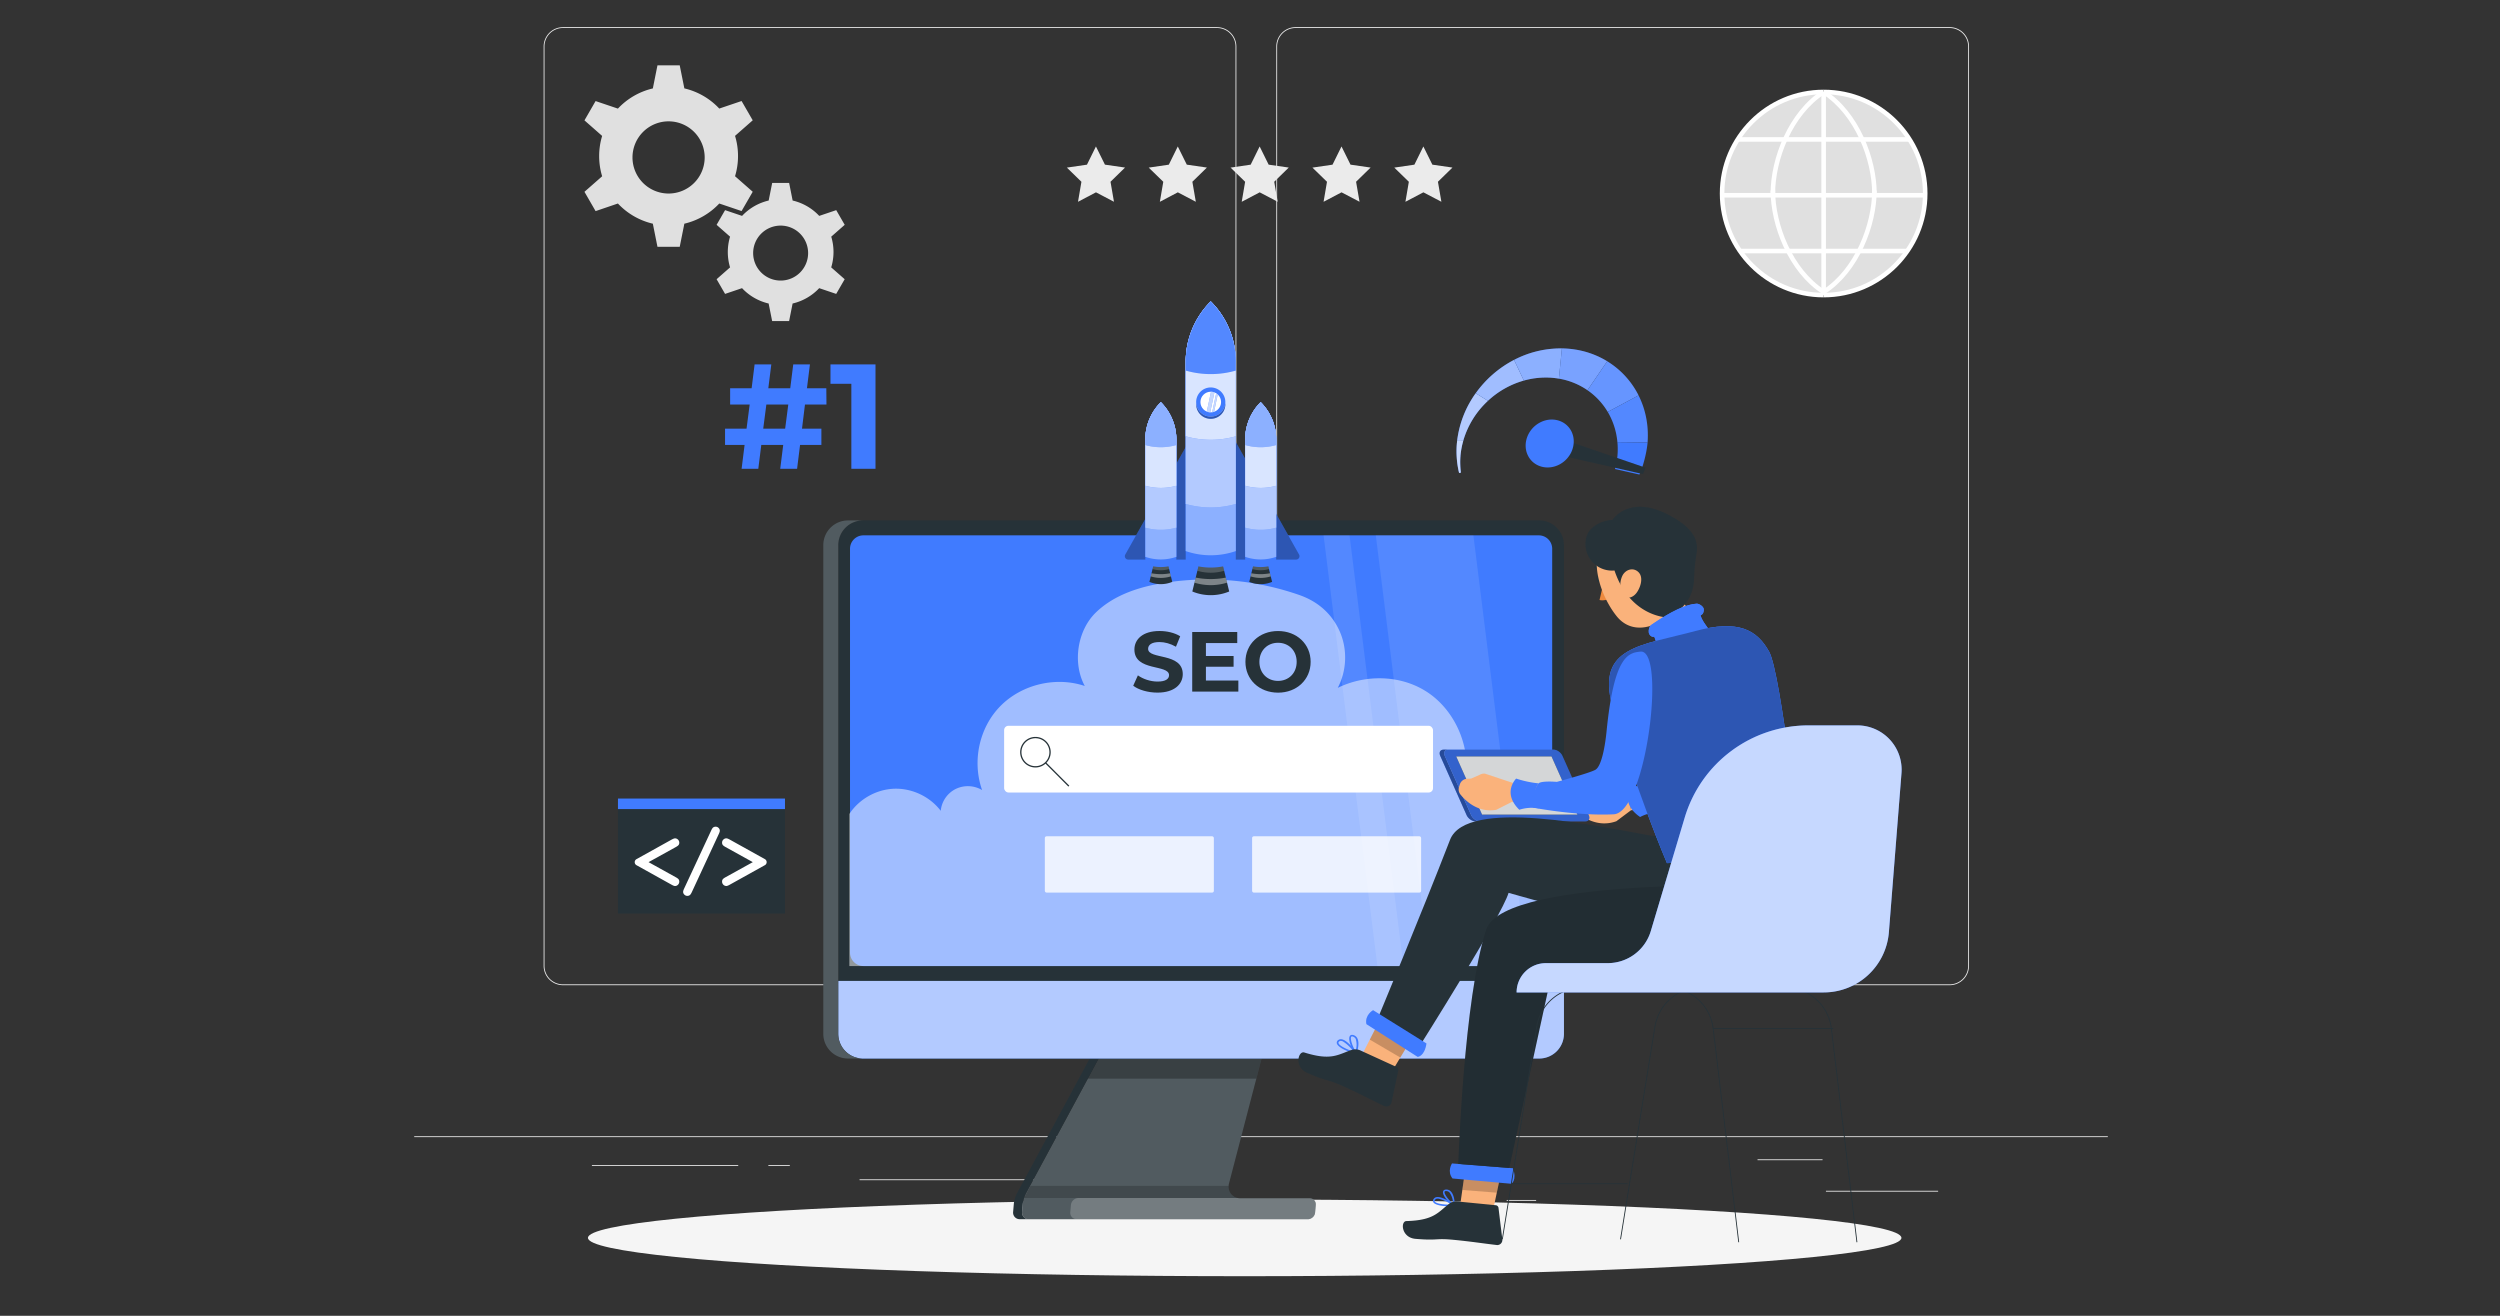 <svg xmlns="http://www.w3.org/2000/svg" viewBox="0 0 5700 3000"><rect x="0" y="0" width="5700" height="3000" fill="#333333" stroke="none"/><defs><style>.cls-1{fill:#ebebeb;}.cls-2,.cls-23{fill:none;stroke:#263238;stroke-miterlimit:10;}.cls-2{stroke-width:3px;}.cls-3{fill:#e0e0e0;}.cls-10,.cls-12,.cls-15,.cls-16,.cls-17,.cls-24,.cls-25,.cls-4,.cls-7{fill:#fff;}.cls-5{fill:#f5f5f5;}.cls-6{fill:#263238;}.cls-11,.cls-14,.cls-7{opacity:0.2;}.cls-25,.cls-8{opacity:0.3;}.cls-9{fill:#407bff;}.cls-10{opacity:0.6;}.cls-12{opacity:0.5;}.cls-13,.cls-17,.cls-21{opacity:0.1;}.cls-15{opacity:0.8;}.cls-16,.cls-20{opacity:0.4;}.cls-18,.cls-24{opacity:0.7;}.cls-19{fill:#fab27b;}.cls-22{fill:#ed893e;}.cls-23{stroke-width:2px;}</style></defs><g id="Background_Complete" data-name="Background Complete"><rect class="cls-1" x="4163.13" y="2714.99" width="255.8" height="1.93"/><rect class="cls-1" x="3435.24" y="2735.95" width="67.14" height="1.93"/><rect class="cls-1" x="4007.18" y="2643.28" width="148.22" height="1.93"/><rect class="cls-1" x="1349.56" y="2656.25" width="333.57" height="1.93"/><rect class="cls-1" x="1751.89" y="2656.25" width="48.91" height="1.93"/><rect class="cls-1" x="1959.75" y="2688.86" width="723.44" height="1.93"/><path class="cls-1" d="M2774.83,2246.26H1283.57a44.13,44.13,0,0,1-44.08-44.08V106a44.12,44.12,0,0,1,44.08-44.07H2774.83A44.13,44.13,0,0,1,2818.91,106V2202.18A44.14,44.14,0,0,1,2774.83,2246.26ZM1283.57,63.82A42.19,42.19,0,0,0,1241.42,106V2202.18a42.2,42.2,0,0,0,42.15,42.15H2774.83a42.2,42.2,0,0,0,42.15-42.15V106a42.19,42.19,0,0,0-42.15-42.14Z"/><path class="cls-1" d="M4445.25,2246.26H2954a44.13,44.13,0,0,1-44.07-44.08V106A44.12,44.12,0,0,1,2954,61.89H4445.25A44.13,44.13,0,0,1,4489.34,106V2202.18A44.14,44.14,0,0,1,4445.25,2246.26ZM2954,63.82A42.18,42.18,0,0,0,2911.85,106V2202.18a42.19,42.19,0,0,0,42.14,42.15H4445.25a42.19,42.19,0,0,0,42.15-42.15V106a42.18,42.18,0,0,0-42.15-42.14Z"/><rect class="cls-1" x="944.42" y="2590.68" width="3861.4" height="1.93"/><path class="cls-2" d="M2948.64,1761.34a33.35,33.35,0,1,1-33.35-33.35A33.35,33.35,0,0,1,2948.64,1761.34Z"/><line class="cls-2" x1="2938.26" y1="1785.44" x2="2991.48" y2="1838.73"/><circle class="cls-3" cx="4157.25" cy="441.3" r="231.54" transform="translate(905.58 3068.88) rotate(-45)"/><path class="cls-4" d="M4157.91,678c-130.54,0-236.75-106.21-236.75-236.76S4027.37,204.5,4157.91,204.5v10.42c-124.8,0-226.33,101.53-226.33,226.33s101.53,226.34,226.33,226.34Z"/><path class="cls-4" d="M4157.91,678V667.59c124.8,0,226.34-101.54,226.34-226.34s-101.54-226.33-226.34-226.33V204.5c130.55,0,236.76,106.2,236.76,236.75S4288.46,678,4157.91,678Z"/><path class="cls-4" d="M4278.89,441.3h-10.42c0-76.73-38.94-179.4-113.37-227.15l5.62-8.77C4238.3,255.15,4278.89,361.74,4278.89,441.3Z"/><path class="cls-4" d="M4160.72,670.17l-5.62-8.78c74.43-47.75,113.37-150.42,113.37-227.15h10.42C4278.89,513.8,4238.3,620.39,4160.72,670.17Z"/><path class="cls-4" d="M4047.35,441.25h-10.41c0-79.56,40.58-186.15,118.15-235.93l5.64,8.77C4086.3,261.85,4047.35,364.52,4047.35,441.25Z"/><path class="cls-4" d="M4155.09,670.12c-77.57-49.79-118.15-156.37-118.15-235.93h10.41c0,76.73,39,179.4,113.38,227.15Z"/><rect class="cls-4" x="4152.7" y="209.7" width="10.42" height="463.09"/><rect class="cls-4" x="3961.92" y="312.7" width="391.98" height="10.42"/><rect class="cls-4" x="3926.47" y="439.99" width="462.88" height="10.42"/><rect class="cls-4" x="3967.1" y="567.16" width="381.62" height="10.42"/><path class="cls-3" d="M1682.68,355.79a156.77,156.77,0,0,0-6.8-46l40.32-35.47-25.38-44-50.89,17.21a158.11,158.11,0,0,0-79.6-46L1549.77,149H1499l-10.53,52.64a158.2,158.2,0,0,0-79.63,46l-50.89-17.21-25.39,44,40.32,35.47a159.08,159.08,0,0,0,0,92l-40.32,35.43,25.39,44L1408.83,464a158.55,158.55,0,0,0,79.63,46L1499,562.66h50.78L1560.33,510a158.46,158.46,0,0,0,79.6-46l50.89,17.21,25.38-44-40.32-35.43A157,157,0,0,0,1682.68,355.79Zm-158.3,85.46A82.29,82.29,0,1,1,1606.66,359,82.27,82.27,0,0,1,1524.38,441.25Z"/><path class="cls-3" d="M1900.39,574.61a119.65,119.65,0,0,0-5.17-35l30.71-27-19.34-33.49-38.75,13.11a120.38,120.38,0,0,0-60.61-35l-8-40.09h-38.66l-8,40.09a120.47,120.47,0,0,0-60.64,35l-38.75-13.11-19.33,33.49,30.7,27a121.16,121.16,0,0,0,0,70l-30.7,27,19.33,33.49L1691.86,657a120.66,120.66,0,0,0,60.64,35l8,40.09h38.66l8-40.09a120.57,120.57,0,0,0,60.61-35l38.75,13.11,19.34-33.49-30.71-27A119.85,119.85,0,0,0,1900.39,574.61Zm-120.54,65.08A62.66,62.66,0,1,1,1842.51,577,62.64,62.64,0,0,1,1779.85,639.69Z"/><polygon class="cls-1" points="2478.27 375.45 2498.73 333.9 2519.26 375.42 2565.1 382.04 2531.97 414.39 2539.83 460.03 2498.82 438.51 2457.84 460.1 2465.64 414.45 2432.44 382.15 2478.27 375.45"/><polygon class="cls-1" points="2664.9 375.45 2685.36 333.9 2705.9 375.42 2751.73 382.04 2718.6 414.39 2726.47 460.03 2685.45 438.51 2644.47 460.1 2652.27 414.45 2619.07 382.15 2664.9 375.45"/><polygon class="cls-1" points="2851.53 375.45 2872 333.9 2892.53 375.42 2938.37 382.04 2905.23 414.39 2913.1 460.03 2872.08 438.51 2831.11 460.1 2838.9 414.45 2805.71 382.15 2851.53 375.45"/><polygon class="cls-1" points="3038.17 375.45 3058.63 333.9 3079.16 375.42 3125 382.04 3091.86 414.39 3099.73 460.03 3058.72 438.51 3017.74 460.1 3025.53 414.45 2992.34 382.15 3038.17 375.45"/><polygon class="cls-1" points="3224.8 375.45 3245.26 333.9 3265.79 375.42 3311.63 382.04 3278.49 414.39 3286.36 460.03 3245.35 438.51 3204.37 460.1 3212.16 414.45 3178.97 382.15 3224.8 375.45"/></g><g id="Shadow"><ellipse id="_Path_" data-name="&lt;Path&gt;" class="cls-5" cx="2837.89" cy="2822.31" rx="1497.37" ry="87.45"/></g><g id="Device"><path class="cls-6" d="M2331.94,2745.4l-1.55,17.74a16.65,16.65,0,0,0,.7,6.46l.06.07a14,14,0,0,0,1.23,2.74,15.52,15.52,0,0,0,1.85,2.46,10.88,10.88,0,0,0,2.28,2.07,15.12,15.12,0,0,0,9,2.87h636.3a14.92,14.92,0,0,0,4.52-.67,21.71,21.71,0,0,0,2.91-1.2,17.94,17.94,0,0,0,5.83-4.87,18.76,18.76,0,0,0,1.63-2.6,16.15,16.15,0,0,0,1.72-6l1.49-17.07a14.41,14.41,0,0,0-.67-6,15,15,0,0,0-1.17-2.6,13.91,13.91,0,0,0-5-4.87,20.5,20.5,0,0,0-2.7-1.2,14.11,14.11,0,0,0-4.41-.66H2827.75a27.64,27.64,0,0,1-5.88-.6h-.07c-.78-.2-1.57-.34-2.28-.6a.48.48,0,0,1-.33-.14.24.24,0,0,1-.19-.06,18.39,18.39,0,0,1-2.45-.94,9.43,9.43,0,0,1-2.24-1.13,18.15,18.15,0,0,1-3.09-2,23,23,0,0,1-3.33-3.14,23.31,23.31,0,0,1-1.62-2.06c-.42-.54-.77-1.07-1.12-1.6-.12-.2-.24-.4-.35-.6-.07,0-.06-.07-.06-.14a13.63,13.63,0,0,1-1.13-2.26,19.24,19.24,0,0,1-.89-2.07c0-.14-.1-.34-.16-.47a5.26,5.26,0,0,0-.15-.53.86.86,0,0,1-.1-.34,8.47,8.47,0,0,1-.45-1.8,16.23,16.23,0,0,1-.43-2.66.23.23,0,0,1,0-.2c-.06-.8-.12-1.67-.18-2.47s0-1.67.08-2.47l0-.6a16,16,0,0,1,.28-2.47c.15-.86.35-1.66.56-2.53v-.07l62.25-238.82,11.94-45.81,9.35-35.95h-361.4l-19.42,35.95-24.68,45.81-140.58,260.63c-.48.93-1,1.8-1.44,2.73,0,.14,0,.2-.08.27-.5,1.07-.92,2.07-1.41,3.14s-.86,2.13-1.22,3.26a22.42,22.42,0,0,0-.72,2.14A62.6,62.6,0,0,0,2331.94,2745.4Z"/><path class="cls-7" d="M2999.94,2747.35l-1.5,17.15a17,17,0,0,1-16.63,15.29H2345.58a15.08,15.08,0,0,1-15.25-16.62l1.56-17.76a64.83,64.83,0,0,1,2.81-14,72.19,72.19,0,0,1,4.9-11.58l184.72-342.33h361.43l-83.56,320.59a26.15,26.15,0,0,0-.94,5.65c-.91,13.44,7.8,25,20.56,27.67a26.13,26.13,0,0,0,6,.62H2986A13.79,13.79,0,0,1,2999.94,2747.35Z"/><path class="cls-6" d="M2319.2,2719.89l184.69-342.38h20.45l-184.68,342.38a65.93,65.93,0,0,0-7.74,25.52l-1.55,17.74a15,15,0,0,0,15.18,16.64H2325.1a15,15,0,0,1-15.18-16.64l1.55-17.74A65.91,65.91,0,0,1,2319.2,2719.89Z"/><polygon class="cls-8" points="2524.34 2377.51 2885.71 2377.51 2864.39 2459.33 2480.21 2459.33 2524.34 2377.51"/><path class="cls-6" d="M1911.19,1242.92l0,993.69v120.45a56.39,56.39,0,0,0,56.35,56.42H3509.45a56.43,56.43,0,0,0,56.36-56.42V2236.61l0-993.69a56.29,56.29,0,0,0-56.36-56.35H1967.6a56.34,56.34,0,0,0-34.29,11.61,38.06,38.06,0,0,0-3.89,3.33,53.73,53.73,0,0,0-9.77,11.8,47.76,47.76,0,0,0-4.61,9.21A56.18,56.18,0,0,0,1911.19,1242.92Z"/><path class="cls-9" d="M3565.8,2236.59v120.49a56.36,56.36,0,0,1-56.37,56.36H1967.58a56.36,56.36,0,0,1-56.37-56.36V2236.59Z"/><path class="cls-10" d="M3565.8,2236.59v120.49a56.36,56.36,0,0,1-56.37,56.36H1967.58a56.36,56.36,0,0,1-56.37-56.36V2236.59Z"/><path class="cls-9" d="M1968.61,2202.56h1539.8A30.56,30.56,0,0,0,3539,2172V1251.16a30.56,30.56,0,0,0-30.56-30.56H1968.61a30.57,30.57,0,0,0-30.57,30.56V2172A30.57,30.57,0,0,0,1968.61,2202.56Z"/><path class="cls-6" d="M1933.49,1186.57h34.09a56.37,56.37,0,0,0-56.37,56.37V2357.08a56.36,56.36,0,0,0,56.37,56.36h-34.09a56.36,56.36,0,0,1-56.37-56.36V1242.94A56.37,56.37,0,0,1,1933.49,1186.57Z"/><g class="cls-11"><path class="cls-4" d="M1933.49,1186.57h34.09a56.37,56.37,0,0,0-56.37,56.37V2357.08a56.36,56.36,0,0,0,56.37,56.36h-34.09a56.36,56.36,0,0,1-56.37-56.36V1242.94A56.37,56.37,0,0,1,1933.49,1186.57Z"/></g><path class="cls-12" d="M3548.37,1807c-39.63-7.61-102.55,18-114.29,56.64,3-23.45-9.28-48.11-29.74-59.94s-47.22-20.2-66.06-5.94c18.87-75.38-9.59-160.52-70-209.4s-148.48-54.19-218.26-20c20.78-39.28,22.49-88.1,4.53-128.74s-50.1-68.3-92.05-83A638,638,0,0,0,2660.15,1328c-58.76,8.71-118.71,27.07-161.43,68.34s-53.79,115.6-25.37,167.76c-65.76-22.25-143.47-3.83-192.25,45.55s-65,126.21-41.93,191.69a63.49,63.49,0,0,0-60.6-2.27,62.18,62.18,0,0,0-33.66,49.63c-24.59-32.39-65.41-51.79-106.06-50.4s-80,23.54-102.36,57.55v346.73H3539Z"/><rect class="cls-4" x="2289.41" y="1654.78" width="977.85" height="152.13" rx="9.85"/><path class="cls-2" d="M2394.14,1715a33.35,33.35,0,1,1-33.34-33.35A33.35,33.35,0,0,1,2394.14,1715Z"/><line class="cls-2" x1="2383.76" y1="1739.1" x2="2436.98" y2="1792.39"/><g class="cls-13"><polygon class="cls-4" points="3017.73 1220.6 3076.96 1220.6 3199.77 2202.56 3140.55 2202.56 3017.73 1220.6"/><polygon class="cls-4" points="3259.63 2202.56 3136.82 1220.6 3359.34 1220.6 3482.15 2202.56 3259.63 2202.56"/></g><path class="cls-7" d="M2441.68,2747.47l-1.43,16.29a14.46,14.46,0,0,0,14.63,16h526.93a17,17,0,0,0,16.65-15.32l1.5-17.08a13.82,13.82,0,0,0-14-15.32H2827.73a26.76,26.76,0,0,1-5.88-.63H2459.11A17.85,17.85,0,0,0,2441.68,2747.47Z"/><path class="cls-14" d="M2334.74,2731.44h487.11c-12.83-2.61-21.48-14.19-20.59-27.67H2349.59Z"/><path class="cls-6" d="M2583.73,1563.48l10.68-23.67c11.45,8.34,28.53,14.16,44.83,14.16,18.63,0,26.2-6.2,26.2-14.55,0-25.43-79-8-79-58.42,0-23.09,18.63-42.31,57.26-42.31,17.07,0,34.54,4.08,47.16,12l-9.71,23.87c-12.61-7.18-25.61-10.68-37.65-10.68-18.63,0-25.81,7-25.81,15.53,0,25,79,7.76,79,57.64,0,22.71-18.83,42.12-57.64,42.12C2617.51,1579.21,2595.77,1572.81,2583.73,1563.48Z"/><path class="cls-6" d="M2823.45,1551.65v25.23h-105.2V1441h102.67v25.23H2749.5v29.5h63.08v24.46H2749.5v31.44Z"/><path class="cls-6" d="M2839.58,1509c0-40.37,31.44-70.26,74.33-70.26,42.7,0,74.34,29.69,74.34,70.26s-31.64,70.26-74.34,70.26C2871,1579.21,2839.58,1549.32,2839.58,1509Zm116.83,0c0-25.82-18.24-43.48-42.5-43.48s-42.5,17.66-42.5,43.48,18.24,43.47,42.5,43.47S2956.41,1534.76,2956.41,1509Z"/><rect class="cls-15" x="2382.22" y="1906.75" width="385.36" height="128.36" rx="3.85"/><rect class="cls-15" x="2854.79" y="1906.75" width="385.36" height="128.36" rx="3.85"/><path class="cls-9" d="M2565.63,1264.35,2757,924.18a7.71,7.71,0,0,1,13.45,0l191.42,340.17a7.72,7.72,0,0,1-6.73,11.5H2572.36A7.72,7.72,0,0,1,2565.63,1264.35Z"/><path class="cls-8" d="M2565.63,1264.35,2757,924.18a7.71,7.71,0,0,1,13.45,0l191.42,340.17a7.72,7.72,0,0,1-6.73,11.5H2572.36A7.72,7.72,0,0,1,2565.63,1264.35Z"/><path class="cls-6" d="M2672.75,1326.68l-9.3-38.16h-33.51l-9.29,38.16A67.91,67.91,0,0,0,2672.75,1326.68Z"/><path class="cls-7" d="M2629.94,1288.52l-2.17,8.93a67.7,67.7,0,0,0,37.86,0l-2.18-8.94Z"/><path class="cls-16" d="M2625.43,1307c-.59,2.42-1.18,4.86-1.75,7.17a77.59,77.59,0,0,0,46,0L2668,1307A109.86,109.86,0,0,1,2625.43,1307Z"/><path class="cls-9" d="M2682.08,1285.82a92.16,92.16,0,0,1-70.77,0V1002.43A120.43,120.43,0,0,1,2646.7,917a120.42,120.42,0,0,1,35.38,85.42Z"/><path class="cls-9" d="M2611.31,1002.43v267.15a108,108,0,0,0,70.77,0V1002.43A120.42,120.42,0,0,0,2646.7,917,120.43,120.43,0,0,0,2611.31,1002.43Z"/><path class="cls-16" d="M2611.31,1002.43v267.15a108,108,0,0,0,70.77,0V1002.43A120.42,120.42,0,0,0,2646.7,917,120.43,120.43,0,0,0,2611.31,1002.43Z"/><path class="cls-9" d="M2611.31,1002.43v200.63a128.65,128.65,0,0,0,70.77,0V1002.43A120.42,120.42,0,0,0,2646.7,917,120.43,120.43,0,0,0,2611.31,1002.43Z"/><path class="cls-10" d="M2611.31,1002.43v200.63a128.65,128.65,0,0,0,70.77,0V1002.43A120.42,120.42,0,0,0,2646.7,917,120.43,120.43,0,0,0,2611.31,1002.43Z"/><path class="cls-9" d="M2611.31,1002.43v105.06a128.74,128.74,0,0,0,70.77,0V1002.43A120.42,120.42,0,0,0,2646.7,917,120.43,120.43,0,0,0,2611.31,1002.43Z"/><path class="cls-15" d="M2611.31,1002.43v105.06a128.74,128.74,0,0,0,70.77,0V1002.43A120.42,120.42,0,0,0,2646.7,917,120.43,120.43,0,0,0,2611.31,1002.43Z"/><path class="cls-9" d="M2611.31,1002.43v12.26a128.65,128.65,0,0,0,70.77,0v-12.27A120.42,120.42,0,0,0,2646.7,917,120.43,120.43,0,0,0,2611.31,1002.43Z"/><path class="cls-16" d="M2611.31,1002.43v12.26a128.65,128.65,0,0,0,70.77,0v-12.27A120.42,120.42,0,0,0,2646.7,917,120.43,120.43,0,0,0,2611.31,1002.43Z"/><path class="cls-6" d="M2900.39,1326.68l-9.3-38.16h-33.51l-9.3,38.16A67.93,67.93,0,0,0,2900.39,1326.68Z"/><path class="cls-7" d="M2857.58,1288.52l-2.17,8.93a67.7,67.7,0,0,0,37.86,0l-2.18-8.94Z"/><path class="cls-16" d="M2853.07,1307c-.59,2.42-1.18,4.86-1.75,7.17a77.59,77.59,0,0,0,46,0l-1.75-7.16A109.86,109.86,0,0,1,2853.07,1307Z"/><path class="cls-9" d="M2909.72,1285.82a92.16,92.16,0,0,1-70.77,0V1002.43A120.43,120.43,0,0,1,2874.34,917a120.42,120.42,0,0,1,35.38,85.42Z"/><path class="cls-9" d="M2839,1002.43v267.15a108,108,0,0,0,70.77,0V1002.43A120.42,120.42,0,0,0,2874.34,917,120.39,120.39,0,0,0,2839,1002.43Z"/><path class="cls-16" d="M2839,1002.43v267.15a108,108,0,0,0,70.77,0V1002.43A120.42,120.42,0,0,0,2874.34,917,120.39,120.39,0,0,0,2839,1002.43Z"/><path class="cls-9" d="M2839,1002.43v200.63a128.65,128.65,0,0,0,70.77,0V1002.43A120.42,120.42,0,0,0,2874.34,917,120.39,120.39,0,0,0,2839,1002.43Z"/><path class="cls-10" d="M2839,1002.43v200.63a128.65,128.65,0,0,0,70.77,0V1002.43A120.42,120.42,0,0,0,2874.34,917,120.39,120.39,0,0,0,2839,1002.43Z"/><path class="cls-9" d="M2839,1002.43v105.06a128.74,128.74,0,0,0,70.77,0V1002.43A120.42,120.42,0,0,0,2874.34,917,120.39,120.39,0,0,0,2839,1002.43Z"/><path class="cls-15" d="M2839,1002.43v105.06a128.74,128.74,0,0,0,70.77,0V1002.43A120.42,120.42,0,0,0,2874.34,917,120.39,120.39,0,0,0,2839,1002.43Z"/><path class="cls-9" d="M2839,1002.43v12.26a128.65,128.65,0,0,0,70.77,0v-12.27A120.42,120.42,0,0,0,2874.34,917,120.39,120.39,0,0,0,2839,1002.43Z"/><path class="cls-16" d="M2839,1002.43v12.26a128.65,128.65,0,0,0,70.77,0v-12.27A120.42,120.42,0,0,0,2874.34,917,120.39,120.39,0,0,0,2839,1002.43Z"/><path class="cls-6" d="M2802.58,1348.59l-15-61.6h-54.09l-15,61.6A109.51,109.51,0,0,0,2802.58,1348.59Z"/><path class="cls-7" d="M2733.47,1287l-3.52,14.42a109.36,109.36,0,0,0,61.13,0l-3.52-14.44Z"/><path class="cls-16" d="M2726.19,1316.89c-1,3.91-1.91,7.85-2.83,11.58a125.26,125.26,0,0,0,74.31,0l-2.82-11.56A177,177,0,0,1,2726.19,1316.89Z"/><path class="cls-9" d="M2817.64,1282.64a148.83,148.83,0,0,1-114.25,0V825.14a194.39,194.39,0,0,1,57.13-137.91,194.43,194.43,0,0,1,57.12,137.91Z"/><path class="cls-9" d="M2703.39,825.14v431.27a174.34,174.34,0,0,0,114.25,0V825.14a194.43,194.43,0,0,0-57.12-137.91A194.39,194.39,0,0,0,2703.39,825.14Z"/><path class="cls-16" d="M2703.39,825.14v431.27a174.34,174.34,0,0,0,114.25,0V825.14a194.43,194.43,0,0,0-57.12-137.91A194.39,194.39,0,0,0,2703.39,825.14Z"/><path class="cls-9" d="M2703.39,825.14V1149a207.67,207.67,0,0,0,114.25,0V825.14a194.43,194.43,0,0,0-57.12-137.91A194.39,194.39,0,0,0,2703.39,825.14Z"/><path class="cls-10" d="M2703.39,825.14V1149a207.67,207.67,0,0,0,114.25,0V825.14a194.43,194.43,0,0,0-57.12-137.91A194.39,194.39,0,0,0,2703.39,825.14Z"/><path class="cls-9" d="M2703.39,825.14V994.75a207.86,207.86,0,0,0,114.25,0V825.14a194.43,194.43,0,0,0-57.12-137.91A194.39,194.39,0,0,0,2703.39,825.14Z"/><path class="cls-15" d="M2703.39,825.14V994.75a207.86,207.86,0,0,0,114.25,0V825.14a194.43,194.43,0,0,0-57.12-137.91A194.39,194.39,0,0,0,2703.39,825.14Z"/><path class="cls-9" d="M2703.39,825.14v19.78a207.67,207.67,0,0,0,114.25,0v-19.8a194.43,194.43,0,0,0-57.12-137.91A194.39,194.39,0,0,0,2703.39,825.14Z"/><path class="cls-17" d="M2703.39,825.14v19.78a207.67,207.67,0,0,0,114.25,0v-19.8a194.43,194.43,0,0,0-57.12-137.91A194.39,194.39,0,0,0,2703.39,825.14Z"/><path class="cls-9" d="M2793.79,916.66a33.27,33.27,0,1,1-33.27-33.27A33.28,33.28,0,0,1,2793.79,916.66Z"/><path class="cls-9" d="M2760.52,949.93a33.25,33.25,0,0,1-33.15-30.76c-.06.83-.12,1.66-.12,2.51a33.27,33.27,0,1,0,66.54,0c0-.85-.07-1.68-.13-2.51A33.25,33.25,0,0,1,2760.52,949.93Z"/><path class="cls-8" d="M2760.52,949.93a33.25,33.25,0,0,1-33.15-30.76c-.06.83-.12,1.66-.12,2.51a33.27,33.27,0,1,0,66.54,0c0-.85-.07-1.68-.13-2.51A33.25,33.25,0,0,1,2760.52,949.93Z"/><circle class="cls-4" cx="2760.52" cy="916.66" r="23.53"/><path class="cls-9" d="M2759.28,940.06l9.64-45.31a23.36,23.36,0,0,0-7.82-1.56l-9.6,45.19A23.36,23.36,0,0,0,2759.28,940.06Z"/><path class="cls-9" d="M2768.06,938.84l8.37-39.41a23.51,23.51,0,0,0-3.5-2.68l-9.16,43.11A23.53,23.53,0,0,0,2768.06,938.84Z"/><g class="cls-18"><path class="cls-4" d="M2759.28,940.06l9.64-45.31a23.36,23.36,0,0,0-7.82-1.56l-9.6,45.19A23.36,23.36,0,0,0,2759.28,940.06Z"/><path class="cls-4" d="M2768.06,938.84l8.37-39.41a23.51,23.51,0,0,0-3.5-2.68l-9.16,43.11A23.53,23.53,0,0,0,2768.06,938.84Z"/></g></g><g id="Character"><path class="cls-19" d="M3613.22,1809.61l-8.89,1.9a19.43,19.43,0,0,0-15.2,16.57l-.79,6.25a19.24,19.24,0,0,0,6.32,16.91c14.6,12.77,49,36.39,90.72,21.13l33.33-25-5.49-45-69.22-10a19.37,19.37,0,0,0-11.51,4.35Z"/><polygon class="cls-19" points="3718.7 1847.32 3811.11 1842.66 3796.83 1792.4 3713.22 1802.34 3718.7 1847.32"/><path class="cls-9" d="M3773.75,1792.76a36.64,36.64,0,0,0-3.74,23.48c1.52,8.85,5.23,24.44,15,35.1h0a101.47,101.47,0,0,0-44.84,11.05l-.75.38c-48.2-32.94-20.36-71.94-20.36-71.94l3.16.45A247.83,247.83,0,0,0,3773.75,1792.76Z"/><path class="cls-9" d="M3963,1834.25c-85.85,19.76-192.68,17.84-192.68,17.84a33.9,33.9,0,0,1-4.57-19.66c.81-14.41,2.72-32.39,8-39.67,5.63-7.79,42.19-11.1,42.19-11.1s71.69-33.3,85.29-44.18c13.45-10.84,13.09-61.61,10.53-95.25-13.66-179.71,17.95-193.22,46.61-201.28C4017.89,1424.21,4039,1816.74,3963,1834.25Z"/><path class="cls-9" d="M3374.67,1872.8h240c7.82,0,11.33-6.34,7.86-14.15l-60.23-135.4c-3.47-7.81-12.62-14.15-20.44-14.15h-240c-7.81,0-11.33,6.34-7.86,14.15l60.23,135.4C3357.7,1866.46,3366.85,1872.8,3374.67,1872.8Z"/><path class="cls-14" d="M3374.67,1872.8h240c7.82,0,11.33-6.34,7.86-14.15l-60.23-135.4c-3.47-7.81-12.62-14.15-20.44-14.15h-240c-7.81,0-11.33,6.34-7.86,14.15l60.23,135.4C3357.7,1866.46,3366.85,1872.8,3374.67,1872.8Z"/><path class="cls-9" d="M3291.49,1709.1h10.37c-7.81,0-11.33,6.34-7.86,14.15l60.23,135.4c3.47,7.81,12.62,14.14,20.44,14.14H3364.3c-7.81,0-17-6.33-20.44-14.14l-60.22-135.4C3280.16,1715.44,3283.68,1709.1,3291.49,1709.1Z"/><path class="cls-20" d="M3291.49,1709.1h10.37c-7.81,0-11.33,6.34-7.86,14.15l60.23,135.4c3.47,7.81,12.62,14.14,20.44,14.14H3364.3c-7.81,0-17-6.33-20.44-14.14l-60.22-135.4C3280.16,1715.44,3283.68,1709.1,3291.49,1709.1Z"/><polygon class="cls-6" points="3379.12 1857.22 3596.36 1857.22 3537.41 1724.67 3320.16 1724.67 3379.12 1857.22"/><polygon class="cls-15" points="3379.12 1857.22 3596.36 1857.22 3537.41 1724.67 3320.16 1724.67 3379.12 1857.22"/><path class="cls-6" d="M4093.94,1862.23s6,79.18,6.83,107c5.74,185.69-145.85,199.87-257.39,179.39l-403.83-112.92c-16,53.68-202.75,349.24-202.75,349.24l-98.16-56.36s101.77-244,167.46-413.79c37.51-96.93,342.78-29.9,455.2-9.95,34.18,9.21,27.58-44.15,27.58-44.15Z"/><polygon class="cls-19" points="3211.74 2379.43 3174.26 2441.92 3104.33 2407.13 3140.7 2335.98 3211.74 2379.43"/><path class="cls-9" d="M3067.13,2394.31c-9.22-4.22-18-10.27-19.23-15.63a7.27,7.27,0,0,1,3.63-7.59,10.1,10.1,0,0,1,7.42-1.58c14,2.26,33.08,28.89,33.92,30.07a1.91,1.91,0,0,1,0,2.21,2,2,0,0,1-2.08.8A144.34,144.34,0,0,1,3067.13,2394.31Zm-5.19-19.84a12.78,12.78,0,0,0-3.56-1.1,5.35,5.35,0,0,0-4.58.88c-2.3,1.59-2.33,2.86-2.1,3.68,1.23,6.41,19.89,15.09,34.49,19.69A89.67,89.67,0,0,0,3061.94,2374.47Z"/><path class="cls-9" d="M3090.54,2402.43a1.11,1.11,0,0,1-.71-.4c-7.07-8-17.54-32.24-12.14-39.86,1.1-1.93,3.73-3.69,8.79-2a14.33,14.33,0,0,1,8.42,7.48c5.89,12.09-1.28,33-1.61,34a1.89,1.89,0,0,1-1.51,1.23A1.84,1.84,0,0,1,3090.54,2402.43Zm-4.41-38.35-1-.55c-3.28-1.18-4.07,0-4.41.39-2.76,4.83,3.18,22.76,9.89,32.41a45.45,45.45,0,0,0,.55-27.26,10.14,10.14,0,0,0-5.07-5Z"/><path class="cls-6" d="M3103.13,2395.66l81,37.06a7.17,7.17,0,0,1,4,8l-15.5,72.6a11.93,11.93,0,0,1-14.09,9.28,12.08,12.08,0,0,1-2.41-.77c-29-13.86-54.2-27.34-90.58-43.92-42.91-19.61-34.37-9.5-85.14-31.85-30.58-13.5-20.34-50.59-6.68-46.4,62.38,19.55,76.65,4.55,109.06-6.16A28.7,28.7,0,0,1,3103.13,2395.66Z"/><polygon class="cls-14" points="3192.7 2411.18 3211.74 2379.43 3140.7 2335.98 3123.13 2370.36 3192.7 2411.18"/><path class="cls-9" d="M3252.36,2379.08l-121.71-75.93s-19.58,10.81-15.27,31.89l116.89,74.67S3248,2409,3252.36,2379.08Z"/><polygon class="cls-19" points="3418.88 2690.23 3404.18 2759.5 3328.91 2749.63 3339.86 2672.74 3418.88 2690.23"/><path class="cls-9" d="M3290.68,2749.6c-9.81-1-19.78-3.76-22.62-8.29a7.08,7.08,0,0,1,.94-8.12,9.85,9.85,0,0,1,6.32-3.8c13.54-2.33,39.53,16.1,40.67,16.92a1.87,1.87,0,0,1,.72,2,2,2,0,0,1-1.67,1.39A140.56,140.56,0,0,1,3290.68,2749.6Zm-11-16.59a12.56,12.56,0,0,0-3.62.11,5.16,5.16,0,0,0-3.92,2.26c-1.62,2.19-1.24,3.36-.77,4,3.15,5.49,23,7.57,37.92,7.19A87,87,0,0,0,3279.63,2733Z"/><path class="cls-9" d="M3314.76,2749.67a1.07,1.07,0,0,1-.78-.15c-9-5.11-26.31-24.08-23.76-32.79.4-2.13,2.27-4.57,7.47-4.58a13.93,13.93,0,0,1,10.09,4.21c9.24,9.25,9.26,30.75,9.27,31.75a1.85,1.85,0,0,1-1,1.6A1.74,1.74,0,0,1,3314.76,2749.67Zm-16.17-33.86-1.06-.2c-3.39,0-3.74,1.29-3.93,1.76-1,5.3,10.11,19.91,19.33,26.66a44.18,44.18,0,0,0-8.11-25.23,9.83,9.83,0,0,0-6.23-3Z"/><path class="cls-6" d="M3324.19,2739.47l86.16,8.45a7,7,0,0,1,6.24,6.08l8.69,71.63a11.58,11.58,0,0,1-10,13,11.81,11.81,0,0,1-2.45.05c-31-3.58-58.46-8-97.13-11.74-45.64-4.46-34.59,2.14-88.32-2.36-32.36-2.75-34.67-40.07-20.79-40.54,63.5-1.74,71.88-20,98.28-40.12A27.86,27.86,0,0,1,3324.19,2739.47Z"/><polygon class="cls-14" points="3334.11 2713.15 3412.7 2719.32 3418.88 2690.23 3339.86 2672.74 3334.11 2713.15"/><polygon class="cls-6" points="3441.17 2662.82 3438.98 2671.58 3323.67 2662.47 3324.9 2653.72 3441.17 2662.82"/><path class="cls-9" d="M3445.9,2699l-28.37-2.53-80-7.19-25.83-2.36c-13.14-16.28-1.14-34.32-1.14-34.32l14.36,1.14,116.27,9.1,8.41.7C3459.21,2691.28,3445.9,2699,3445.9,2699Z"/><path class="cls-6" d="M3914.07,2217.51c-104.37,9.2-345,13-377.55,8.32l-95.35,437-116.27-9.1s12.32-377.88,63.56-534.1c41.2-125.59,700.9-99.55,700.9-99.55l2.36,35.38C4096.28,2177.32,4033.5,2206.92,3914.07,2217.51Z"/><path class="cls-21" d="M3914.07,2217.51c-104.37,9.2-345,13-377.55,8.32l-95.35,437-116.27-9.1s12.32-377.88,63.56-534.1c41.2-125.59,700.9-99.55,700.9-99.55l2.36,35.38C4096.28,2177.32,4033.5,2206.92,3914.07,2217.51Z"/><path class="cls-6" d="M3386.62,2165.24s.09-.79.36-2.1l-.27,2.1Z"/><path class="cls-6" d="M3394.42,2108.42l-1.14,8.58A60.68,60.68,0,0,1,3394.42,2108.42Z"/><polygon class="cls-19" points="3763.69 1426.05 3795.75 1472.84 3867.84 1411.22 3822.8 1355.88 3763.69 1426.05"/><path class="cls-14" d="M3779.74,1448.16c14-20.41,7.6-52.19,7.6-52.19l-12.68,16.13-11,13.94Z"/><path class="cls-6" d="M3640.46,1322.92c1.56,4.56,5.22,7.42,8.25,6.33s4.36-5.93,2.72-10.33-5.22-7.42-8.24-6.28S3639,1318.34,3640.46,1322.92Z"/><path class="cls-22" d="M3657.16,1324.34l-10.25,43.71s14.89,4.21,29.38-7.84Z"/><path class="cls-6" d="M3635.92,1291a2.56,2.56,0,0,1,2.39-.32,19.72,19.72,0,0,0,18.11-1.43,2.49,2.49,0,0,1,3.5.55,2.66,2.66,0,0,1-.63,3.6,24.46,24.46,0,0,1-22.87,2.1,2.54,2.54,0,0,1-1.41-3.32h0A2.82,2.82,0,0,1,3635.92,1291Z"/><path class="cls-19" d="M3811.66,1243.76c23.42,59.7,34.66,84.48,18.81,128.56-31.31,52.19-103.4,83.83-144.44,32.69-37-46-69-135.67-22.19-186.88,33.35-36.48,89.41-39.85,125.21-7.52A85.36,85.36,0,0,1,3811.66,1243.76Z"/><path class="cls-6" d="M3868.21,1261.59c-3.52,20-5.05,40.26-5.93,60.58a99.55,99.55,0,0,1-8.32,35.91c-10,22.61-30.23,39.74-52.93,49.55h0s-84.17-1-120-106.91a60.51,60.51,0,0,1-63.59-77.83c6.84-22.53,35.35-36.61,58.88-37.44,14.86-20.65,40.7-31,66.12-30s49.64,11.2,71.73,23.82c18.88,10.79,37.31,24.09,47.88,43.09C3868.38,1233.7,3870.55,1248.25,3868.21,1261.59Z"/><path class="cls-19" d="M3698.62,1313.56a49.51,49.51,0,0,0-.93,38.11c6.48,16.12,23.78,13.38,33.74-.11,9-12.23,16.39-35.26,4.2-47.14S3705.36,1298.71,3698.62,1313.56Z"/><path class="cls-9" d="M3868.42,1376.39c-22.89,1-57.41,16.65-103.08,48.19-5.07,3.5-6.8,10.86-6.21,17s6.74,12,12.58,10c3.07,7.45,5.09,16.19,8.16,23.64,13.21-8.17,30-12.49,44.33-18.53,22.85-9.65,46.78-16.44,70.65-23.21-6.41-9.79-15-19.33-17.51-30.76,5.54-1.53,8.25-8.88,7.17-14.52S3874.16,1376.16,3868.42,1376.39Z"/><path class="cls-9" d="M3868.42,1376.39c-22.89,1-57.41,16.65-103.08,48.19-5.07,3.5-6.8,10.86-6.21,17s6.74,12,12.58,10c3.07,7.45,5.09,16.19,8.16,23.64,13.21-8.17,30-12.49,44.33-18.53,22.85-9.65,46.78-16.44,70.65-23.21-6.41-9.79-15-19.33-17.51-30.76,5.54-1.53,8.25-8.88,7.17-14.52S3874.16,1376.16,3868.42,1376.39Z"/><path class="cls-9" d="M3800.66,1967.92s-76.4-178.73-124.93-360c-35.8-133.69,66.54-136,190-169.25,97.89-26.36,139.76-2.76,167.73,46.89s73.05,469.9,73.05,469.9Z"/><path class="cls-9" d="M3800.66,1967.92s-76.4-178.73-124.93-360c-35.8-133.69,66.54-136,190-169.25,97.89-26.36,139.76-2.76,167.73,46.89s73.05,469.9,73.05,469.9Z"/><path class="cls-8" d="M3800.66,1967.92s-76.4-178.73-124.93-360c-35.8-133.69,66.54-136,190-169.25,97.89-26.36,139.76-2.76,167.73,46.89s73.05,469.9,73.05,469.9Z"/><path class="cls-19" d="M3354.11,1775.2l-8.68.31a18.58,18.58,0,0,0-17.07,13.07l-1.78,5.75a18.39,18.39,0,0,0,3.13,17c11.62,14.44,40.08,42.4,81.88,35l35.53-18,2.32-43.25L3386,1764a18.61,18.61,0,0,0-11.56,2.18Z"/><polygon class="cls-19" points="3447.12 1828.25 3534.86 1839.24 3529.79 1789.55 3449.44 1785 3447.12 1828.25"/><path class="cls-9" d="M3508,1786.05a35.05,35.05,0,0,0-7.43,21.48c0,8.58.85,23.88,8.24,35.53h0a96.89,96.89,0,0,0-44.05,2.94l-.77.23c-39.88-39-7.19-71.1-7.19-71.1l2.91.95A236.27,236.27,0,0,0,3508,1786.05Z"/><path class="cls-9" d="M3679.25,1856.6c-84.1,4.31-184.33-15.27-184.33-15.27a32.38,32.38,0,0,1-1-19.26c3.16-13.43,7.95-30,14.11-36,6.6-6.39,41.55-3.42,41.55-3.42s73-19.41,87.64-27.39,22.56-55.81,25.76-87.9c17-171.42,49-178.88,77.36-181.7C3799.13,1479.79,3753.71,1852.77,3679.25,1856.6Z"/><path class="cls-23" d="M3425.28,2825.63l78.52-485a105.8,105.8,0,0,1,104.44-88.9H3801A105.8,105.8,0,0,1,3906,2345l58.31,487.32"/><path class="cls-23" d="M3694.8,2825.63l78.51-485a105.81,105.81,0,0,1,104.44-88.9h192.71A105.81,105.81,0,0,1,4175.52,2345l58.3,487.32"/><line class="cls-23" x1="3445.9" y1="2698.98" x2="3711.15" y2="2698.98"/><line class="cls-23" x1="3906" y1="2344.95" x2="4180.26" y2="2344.95"/><path class="cls-9" d="M3956.17,2262.75H4158a149.14,149.14,0,0,0,148.67-137.36l28.71-362.51a101,101,0,0,0-100.72-109H4123.16a294.32,294.32,0,0,0-282,210.08l-77.33,258.84a102.44,102.44,0,0,1-98.16,73.13h-141a66.83,66.83,0,0,0-66.83,66.83h498.38Z"/><path class="cls-24" d="M3956.17,2262.75H4158a149.14,149.14,0,0,0,148.67-137.36l28.71-362.51a101,101,0,0,0-100.72-109H4123.16a294.32,294.32,0,0,0-282,210.08l-77.33,258.84a102.44,102.44,0,0,1-98.16,73.13h-141a66.83,66.83,0,0,0-66.83,66.83h498.38Z"/></g><g id="Speedometer"><path class="cls-9" d="M3756.22,1011.7h0l.07-.82A5.74,5.74,0,0,1,3756.22,1011.7Z"/><path class="cls-9" d="M3392.56,913.89a199.4,199.4,0,0,0-56,89.91l-14.14-.17a234.21,234.21,0,0,1,42.26-107.18Z"/><path class="cls-10" d="M3392.56,913.89a199.4,199.4,0,0,0-56,89.91l-14.14-.17a234.21,234.21,0,0,1,42.26-107.18Z"/><path class="cls-9" d="M3474.41,867.69a199.7,199.7,0,0,0-81.85,46.2l-27.87-17.44a248,248,0,0,1,87.39-75.92Z"/><path class="cls-12" d="M3474.41,867.69a199.7,199.7,0,0,0-81.85,46.2l-27.87-17.44a248,248,0,0,1,87.39-75.92Z"/><path class="cls-9" d="M3561.16,794.36l-6.86,69a171.85,171.85,0,0,0-29.88-2.55,185.49,185.49,0,0,0-50,6.91l-22.33-47.16a229.9,229.9,0,0,1,105.82-26.2C3559,794.33,3560.08,794.33,3561.16,794.36Z"/><path class="cls-16" d="M3561.16,794.36l-6.86,69a171.85,171.85,0,0,0-29.88-2.55,185.49,185.49,0,0,0-50,6.91l-22.33-47.16a229.9,229.9,0,0,1,105.82-26.2C3559,794.33,3560.08,794.33,3561.16,794.36Z"/><path class="cls-9" d="M3664.44,823.68l-45,66a162.28,162.28,0,0,0-65.17-26.37l6.86-69C3599.66,794.93,3634.85,805.52,3664.44,823.68Z"/><path class="cls-25" d="M3664.44,823.68l-45,66a162.28,162.28,0,0,0-65.17-26.37l6.86-69C3599.66,794.93,3634.85,805.52,3664.44,823.68Z"/><path class="cls-9" d="M3735.93,901.49l-70.31,37.61a158.29,158.29,0,0,0-46.15-49.4l45-66A192.34,192.34,0,0,1,3735.93,901.49Z"/><path class="cls-7" d="M3735.93,901.49l-70.31,37.61a158.29,158.29,0,0,0-46.15-49.4l45-66A192.34,192.34,0,0,1,3735.93,901.49Z"/><path class="cls-9" d="M3756.44,1008.87l-68.76-.83a163.46,163.46,0,0,0-22.06-68.94l70.31-37.61C3751.75,933,3759.39,969.69,3756.44,1008.87Z"/><path class="cls-17" d="M3756.44,1008.87l-68.76-.83a163.46,163.46,0,0,0-22.06-68.94l70.31-37.61C3751.75,933,3759.39,969.69,3756.44,1008.87Z"/><path class="cls-9" d="M3756.32,1010.88a5.74,5.74,0,0,1-.1.82c-1.83,19.37-9.55,51.52-18.32,70.27l-55.65-12.58,4.48-21.27c.41-2.74.74-5.52,1-8.32h0l.15-1.7h0a173.09,173.09,0,0,0-.21-30.06l68.76.83c0,.39,0,.76-.07,1.16A8.24,8.24,0,0,1,3756.32,1010.88Z"/><path class="cls-9" d="M3330.89,1077.55l-4.16.91q-1.93-7.95-3.26-16.15a213.74,213.74,0,0,1-1.89-50.61h0l.07-.82a7.9,7.9,0,0,1,.11-.85c.21-2.16.43-4.28.7-6.4l14.14.17a187.23,187.23,0,0,0-6.62,34.3,7.9,7.9,0,0,0-.11.85c0,.28,0,.56,0,.85a175.53,175.53,0,0,0-.41,20.59A158.78,158.78,0,0,0,3330.89,1077.55Z"/><path class="cls-24" d="M3330.89,1077.55l-4.16.91q-1.93-7.95-3.26-16.15a213.74,213.74,0,0,1-1.89-50.61h0l.07-.82a7.9,7.9,0,0,1,.11-.85c.21-2.16.43-4.28.7-6.4l14.14.17a187.23,187.23,0,0,0-6.62,34.3,7.9,7.9,0,0,0-.11.85c0,.28,0,.56,0,.85a175.53,175.53,0,0,0-.41,20.59A158.78,158.78,0,0,0,3330.89,1077.55Z"/><path class="cls-6" d="M3751.79,1066.34l-5.81,14.58-11.92-2.69-110.84-25.09-47.74-10.83a59.47,59.47,0,0,0,8.18-13.94,56.9,56.9,0,0,0,4.34-18.28l105.82,36.33v0Z"/><path class="cls-6" d="M3588,1010.09a58.84,58.84,0,0,1-12.52,32.22l-42.87-9.7,13.57-36.9Z"/><path class="cls-9" d="M3588,1010.09a58.84,58.84,0,0,1-12.52,32.22,61.35,61.35,0,0,1-19.58,16.52c-27.56,14.76-60.07,5.43-72.55-20.88s-.22-59.59,27.38-74.38,60.07-5.42,72.56,20.88A51.23,51.23,0,0,1,3588,1010.09Z"/></g><g id="Number"><path class="cls-9" d="M1828.57,977.38h44.19v37.06h-48.61l-6.8,54.39h-38.42l6.8-54.39h-50l-6.8,54.39h-38.07l6.8-54.39h-44.54V977.38h49l7.14-55.07H1664.7V885.25h49l6.79-54.4h38.08l-6.8,54.4h50l6.8-54.4h38.07l-6.8,54.4H1884l.34,37.06h-49Zm-38.42,0,7.14-55.07h-50l-7.14,55.07Z"/><path class="cls-9" d="M1996.15,830.85v238h-55.07V875.05h-47.6v-44.2Z"/></g><g id="Symbol"><rect class="cls-6" x="1408.95" y="1820.69" width="380.82" height="262.17"/><rect class="cls-9" x="1408.95" y="1820.69" width="380.82" height="24.02"/><path class="cls-4" d="M1478.72,1965.69l62.26,34.5c3.13,1.75,5.21,3.32,6.24,4.69a8.54,8.54,0,0,1,1.54,5.25,9.66,9.66,0,0,1-2.9,7,9.19,9.19,0,0,1-6.75,3q-2.53,0-7.6-2.81l-80.32-44.67a7.9,7.9,0,0,1,0-13.8l80.32-44.67c3.38-1.82,5.88-2.72,7.5-2.72a9.4,9.4,0,0,1,6.85,2.9,9.51,9.51,0,0,1,2.9,6.94,8.5,8.5,0,0,1-1.54,5.25q-1.54,2.07-6.24,4.69Z"/><path class="cls-4" d="M1638.92,1901.37l-61.6,132.76c-1.57,3.32-3,5.47-4.22,6.48a9.13,9.13,0,0,1-5.91,2,9.36,9.36,0,0,1-6.8-2.81,8.72,8.72,0,0,1-2.86-6.38q0-2.52,2.25-7.4l61.79-132.68q2.34-5,4.13-6.47a9.38,9.38,0,0,1,5.91-2,9.28,9.28,0,0,1,6.75,2.77,8.61,8.61,0,0,1,2.81,6.33Q1641.17,1896.5,1638.92,1901.37Z"/><path class="cls-4" d="M1716.38,1965.69l-62.26-34.51q-4.68-2.62-6.23-4.69a8.5,8.5,0,0,1-1.55-5.25,9.49,9.49,0,0,1,2.91-6.94,9.37,9.37,0,0,1,6.84-2.9c1.63,0,4.13.9,7.5,2.72l80.32,44.67a7.89,7.89,0,0,1,0,13.8l-80.32,44.67q-5.05,2.81-7.5,2.81a9.35,9.35,0,0,1-6.91-3,9.86,9.86,0,0,1-2.84-7,8.49,8.49,0,0,1,1.55-5.24c1-1.37,3.11-2.94,6.23-4.69Z"/></g></svg>